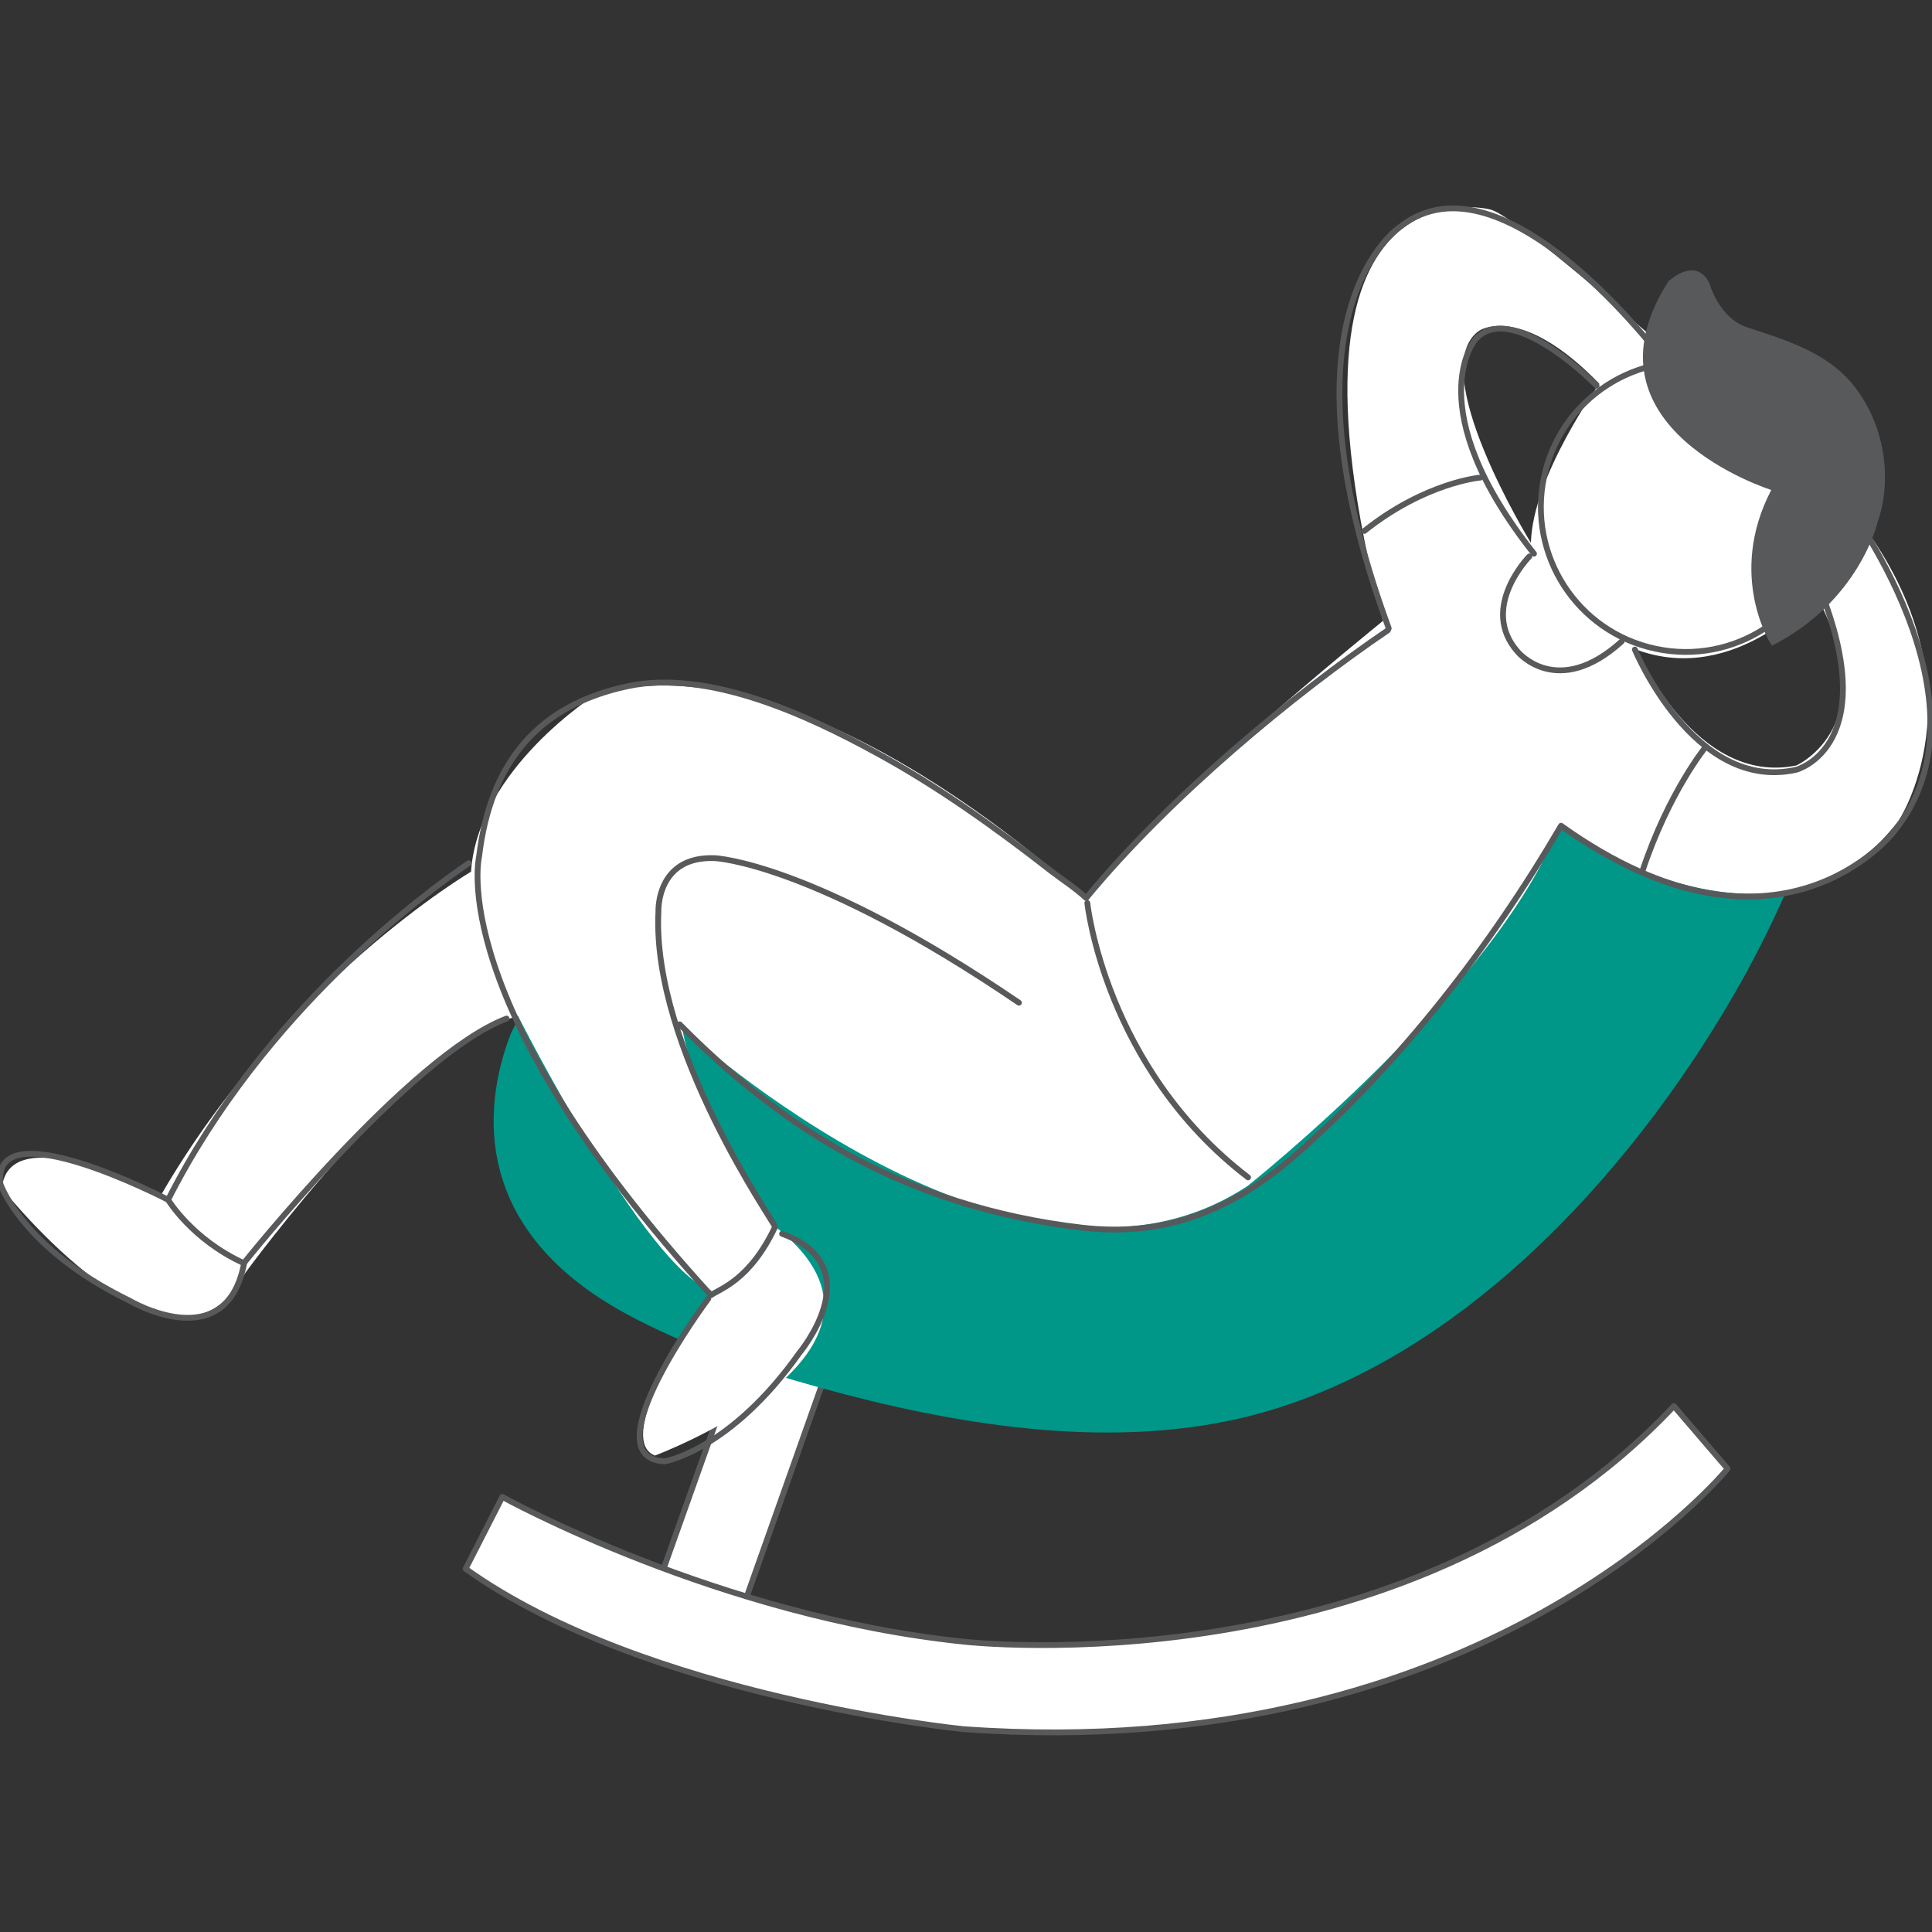 <?xml version="1.0" encoding="utf-8"?>
<!-- Generator: Adobe Illustrator 18.0.0, SVG Export Plug-In . SVG Version: 6.00 Build 0)  -->
<!DOCTYPE svg PUBLIC "-//W3C//DTD SVG 1.1//EN" "http://www.w3.org/Graphics/SVG/1.1/DTD/svg11.dtd">
<svg version="1.1" id="Layer_1" xmlns="http://www.w3.org/2000/svg" xmlns:xlink="http://www.w3.org/1999/xlink" x="0px" y="0px"
	 viewBox="0 0 500 500" enable-background="new 0 0 500 500" xml:space="preserve">
<rect x="0" y="0" width="500" height="500" fill="#333333" stroke="none"/>
<polygon fill="#FFFFFF" stroke="#58595B" stroke-width="1.5" stroke-linecap="round" stroke-linejoin="round" stroke-miterlimit="10" points="
	170.2,410.3 191.6,417.9 216.7,347.1 195.4,339.5 "/>
<path fill="#009688" d="M462.1,231.1l-65.6-44.8l-86.4,96.5l-170.2-30.9l-7.7,15.6c-6,15.4-12.8,49.3,29.8,72.5
	c15.7,8.5,33.4,14.5,50.5,19.2c34.3,9.5,73.5,16,108.7,7.8c55-12.9,100.3-62.4,127.6-109.7C453.4,249.4,457.9,240.5,462.1,231.1"/>
<g>
	<path fill="#FFFFFF" d="M483,137.1c0,0-87.5-80.9-97.4-82.9c0,0-59.1-15.1-27.7,106.5c0,0-65,52.4-76.4,72.4
		c0,0-72.7-69.3-127.4-53.3c0,0-30.4,19.2-32.2,45.8c0,0-48.2,28.3-80.3,83.8c0,0-39.3-20.7-41.1-1.9c0,0,44.9,57,63,21.9
		c0,0,44.1-60.5,70.6-66.4c0,0,32.9,65.2,50,71c0,0-26.5,38.1-14.6,42.7c0,0,71.6-26.8,31.7-58.8c0,0-22.8-36.1-24.6-51.9
		c0,0,87.1,80.1,146.3,40.9c0,0,64.3-51,80.5-93c0,0,55.9,40.1,87.8-1.3C491.3,212.7,513.2,179.5,483,137.1z M396.2,140.5
		c0,0-27.7-45-13.4-54.9c0,0,10.6-7.4,31.1,13.7C413.9,99.3,396.6,123.3,396.2,140.5z M464.9,198.1c-26.2,5.4-41.2-29.9-41.2-29.9
		c25.6,9.3,46.1-14.6,46.1-14.6C488.3,187.7,464.9,198.1,464.9,198.1z"/>
</g>
<g>
	<path fill="none" stroke="#58595B" stroke-width="1.5" stroke-linecap="round" stroke-linejoin="round" stroke-miterlimit="10" d="
		M472.9,139c-4.3,20.3-24.2,33.2-44.4,28.9c-20.3-4.3-33.2-24.2-28.9-44.5c4.3-20.3,24.2-33.2,44.5-28.9
		C464.3,98.9,477.2,118.8,472.9,139z"/>
	<path fill="none" stroke="#58595B" stroke-width="1.5" stroke-linecap="round" stroke-linejoin="round" stroke-miterlimit="10" d="
		M423.1,168.1c0,0,15.3,37.1,41.8,31.1c0,0,23.2-6.2,5.2-49"/>
	<path fill="none" stroke="#58595B" stroke-width="1.5" stroke-linecap="round" stroke-linejoin="round" stroke-miterlimit="10" d="
		M476.8,128.9c0,0,40.8,52.9,13.2,86.5c0,0-29.8,38.5-86-1.7c-18.3,31.3-41.5,61.3-68.7,85.2c-16.6,14.5-34,21.3-55.4,18.8
		c-22.2-2.6-43.4-9.2-62.9-20.3c-14.9-8.5-29-20-41.1-32.3"/>
	<path fill="none" stroke="#58595B" stroke-width="1.5" stroke-linecap="round" stroke-linejoin="round" stroke-miterlimit="10" d="
		M413.2,99.8c0,0-22.2-22.7-31.5-11.8c0,0-14.6,17.5,15.3,55.3"/>
	<path fill="none" stroke="#58595B" stroke-width="1.5" stroke-linecap="round" stroke-linejoin="round" stroke-miterlimit="10" d="
		M430,92.6c0,0-41-54.7-67.5-34c0,0-33.5,21.2-3.1,104"/>
	<path fill="none" stroke="#58595B" stroke-width="1.5" stroke-linecap="round" stroke-linejoin="round" stroke-miterlimit="10" d="
		M383.1,123.6c0,0-14.2,1.2-30,13.8"/>
	<path fill="none" stroke="#58595B" stroke-width="1.5" stroke-linecap="round" stroke-linejoin="round" stroke-miterlimit="10" d="
		M441.5,193.2c0,0-9.6,11.7-16.4,32.1"/>
	<path fill="none" stroke="#58595B" stroke-width="1.5" stroke-linecap="round" stroke-linejoin="round" stroke-miterlimit="10" d="
		M263.7,259.5c-53.3-36.3-78.6-37.4-78.6-37.4c-15.3-0.7-14.7,13.8-14.7,13.8c-1.8,35.4,30.4,81.1,30.2,81.6
		c-6.6,14-14.5,16.1-16.6,17.7C114.7,259.4,124,221.6,124,221.6c2.9-24.4,15.4-39.1,38.4-44c21-4.5,46.8,7.6,64.5,17.3
		c15.8,8.6,30.9,19.4,45.1,30.5c3,2.3,6.3,4.4,9.1,7c21.7-26.3,53.8-52.8,78.1-69.3"/>
	<path fill="none" stroke="#58595B" stroke-width="1.5" stroke-linecap="round" stroke-linejoin="round" stroke-miterlimit="10" d="
		M281.4,233.7c0,0,4.5,42.6,41.6,71"/>
	<path fill="none" stroke="#58595B" stroke-width="1.5" stroke-linecap="round" stroke-linejoin="round" stroke-miterlimit="10" d="
		M121.3,223.4c-11,7.5-53,38.1-77.8,87.1c0,0,6.2,10.3,19.6,16.4c0,0,42.9-53.8,68-63.3"/>
	<path fill="none" stroke="#58595B" stroke-width="1.5" stroke-linecap="round" stroke-linejoin="round" stroke-miterlimit="10" d="
		M43.5,310.5c0,0-45.7-23.8-43.4-4.1c0,0,5.5,16.6,33.4,30.2c0,0,25.1,14.9,29.7-9.8"/>
	<path fill="none" stroke="#58595B" stroke-width="1.5" stroke-linecap="round" stroke-linejoin="round" stroke-miterlimit="10" d="
		M183.3,336.1c0,0-30.8,41.2-11.3,42.1c0,0,17-2.8,34.9-28.1c0,0,18.7-22.3-4.5-30.8"/>
	<path fill="none" stroke="#58595B" stroke-width="1.5" stroke-linecap="round" stroke-linejoin="round" stroke-miterlimit="10" d="
		M395.8,144c0,0-13.1,13.3-3,24.7c0,0,10.2,12.4,26.9-2.7"/>
	<path fill="#58595B" d="M458.4,126.8c0,0-51-16-26.6-54c0,0,7-6.7,10.6,0.5c0,0,2.4,9.1,10,11.5c10.1,3.3,20.7,6.5,27.5,15.2
		c7.7,9.8,10,23.7,6,35.2c0,0-4.7,20.4-27.3,31.9C458.4,167,446.8,149.1,458.4,126.8z"/>
</g>
<path fill="#FFFFFF" stroke="#58595B" stroke-width="1.5" stroke-linecap="round" stroke-linejoin="round" stroke-miterlimit="10" d="
	M130,387.4c0,0,55.9,31,119.8,37.5c0,0,113.9,12.8,183.4-61l13.9,16.2c0,0-62.7,77.1-197.8,67.4c0,0-82.3-8.2-128.8-41.5L130,387.4z
	"/>
</svg>
